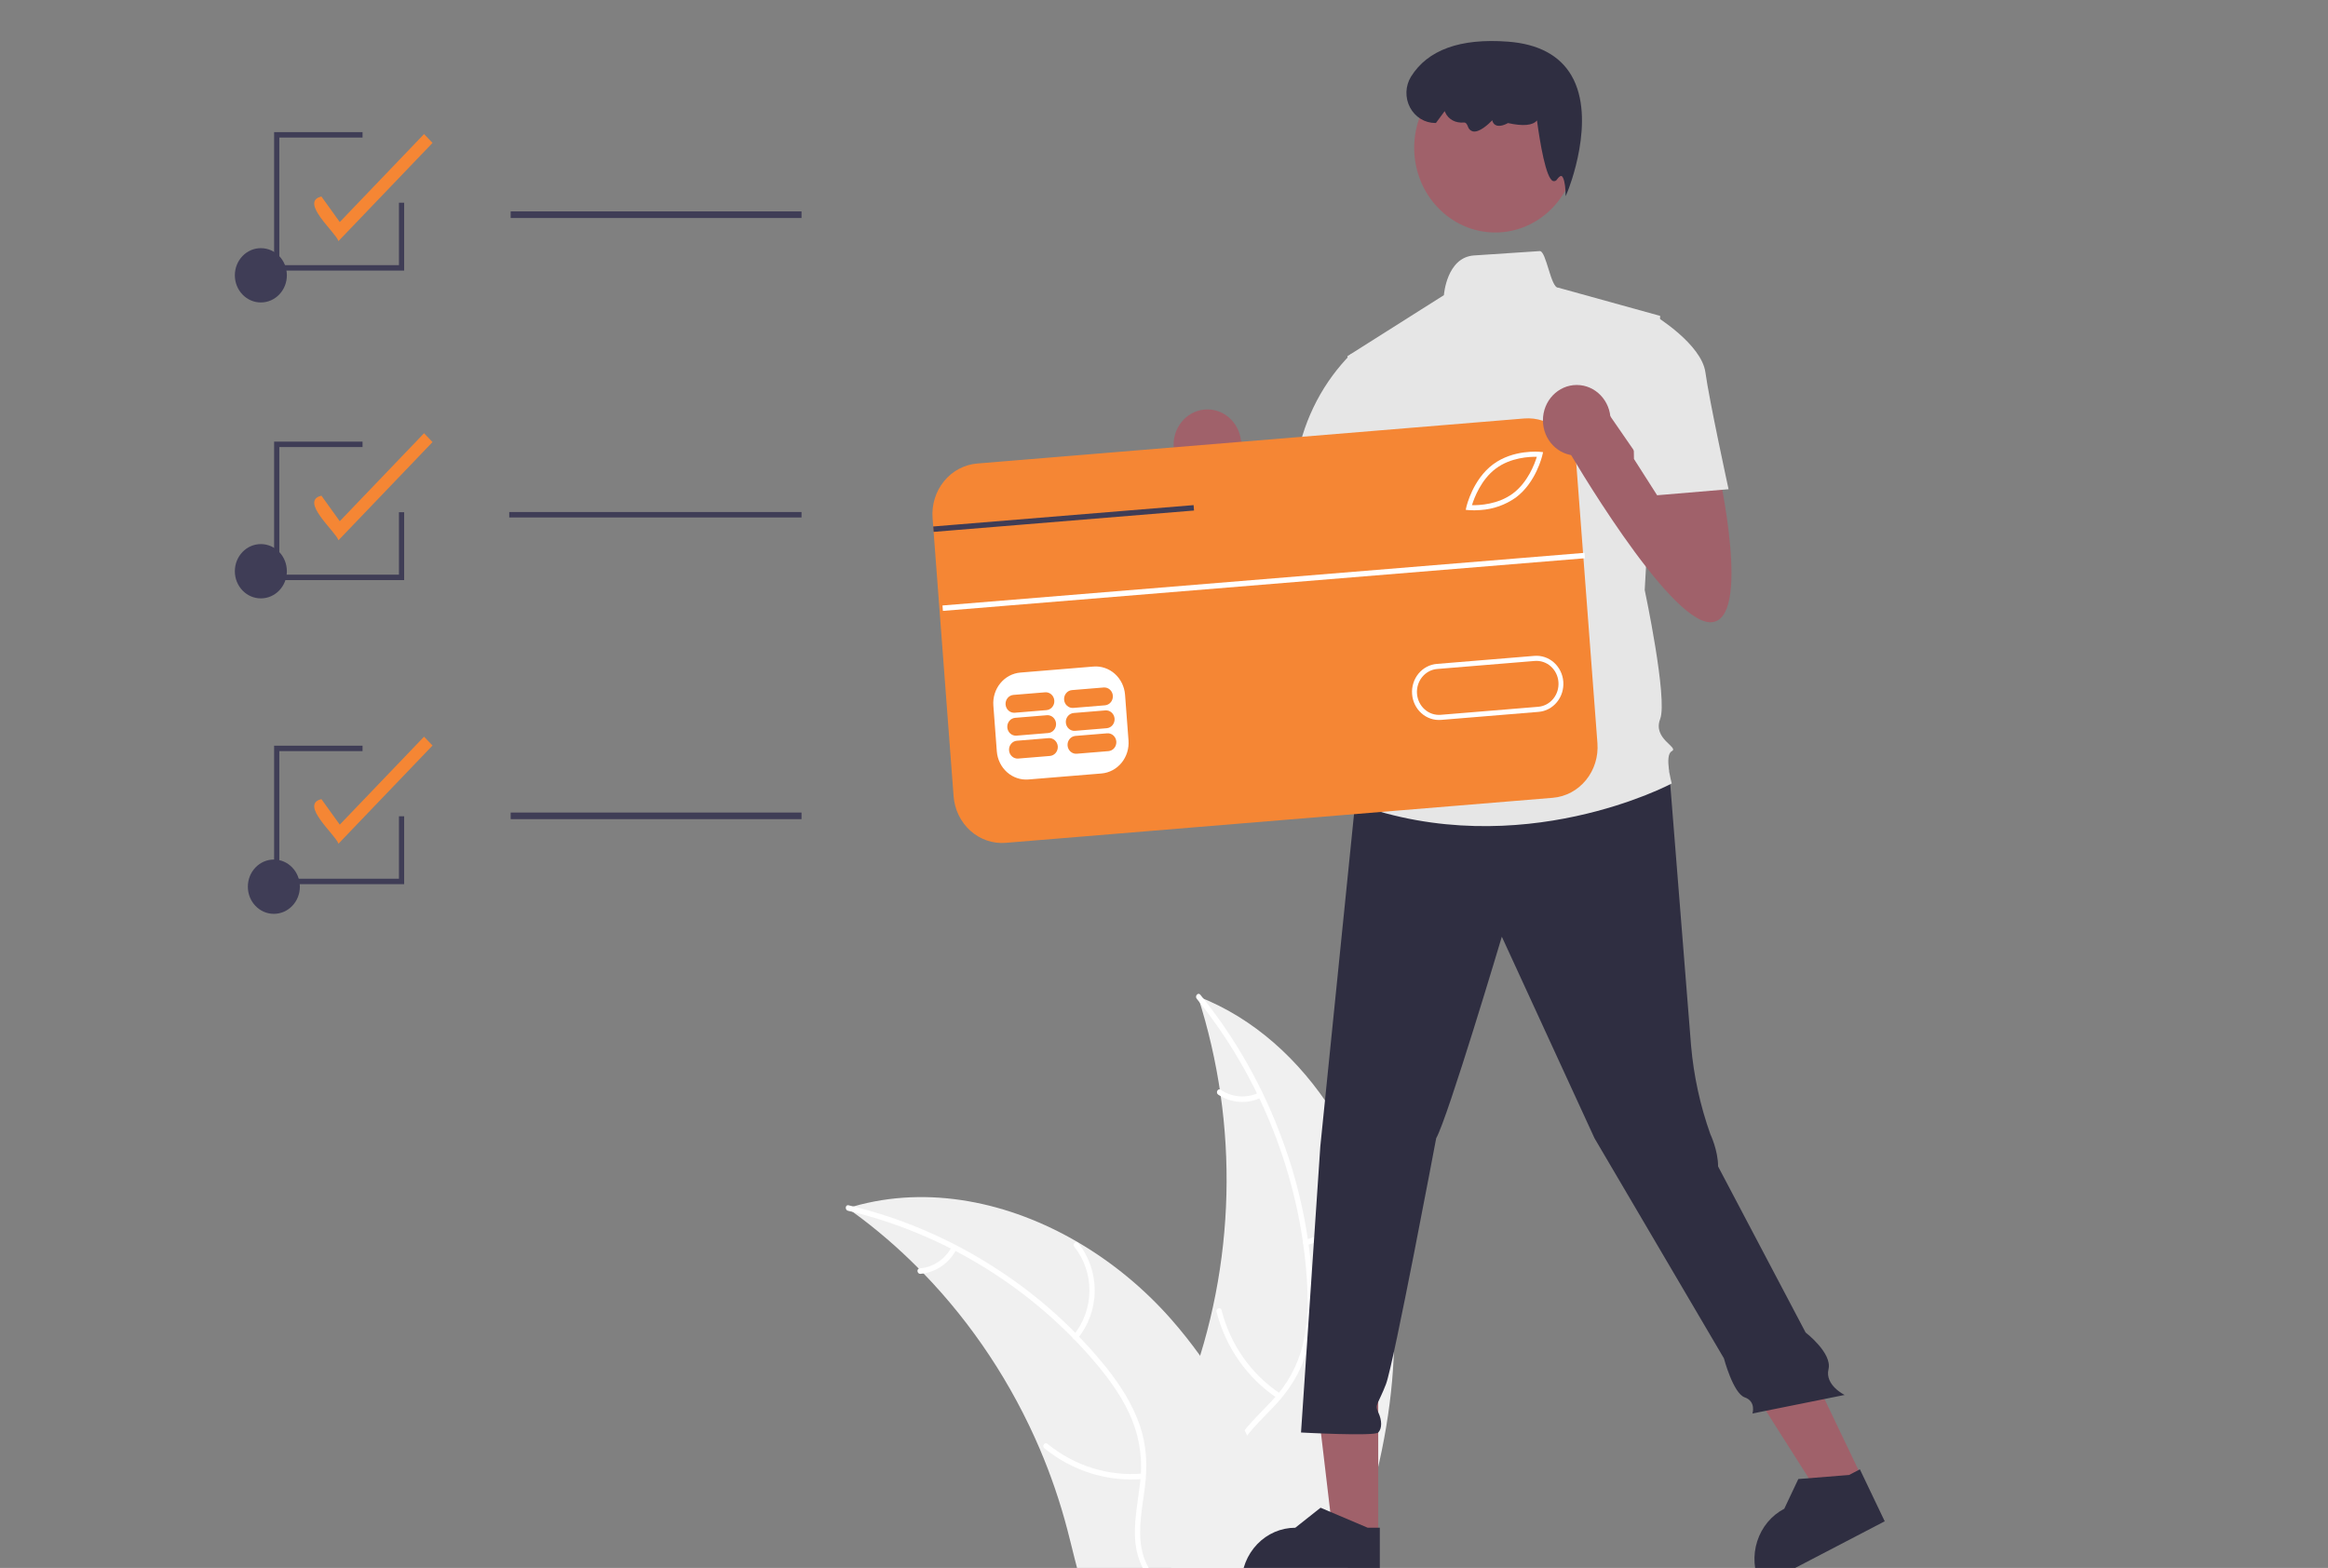 <svg width="193" height="130" viewBox="0 0 193 130" fill="none" xmlns="http://www.w3.org/2000/svg">
<rect x="0" y="0" width="193" height="130" fill="#808080" stroke="none"/>
<g clip-path="url(#clip0_1148_1429)">
<path d="M115.411 106.787C114.445 96.489 108.604 86.21 99.311 82.614C102.745 93.28 102.454 104.87 98.491 115.333C96.949 119.363 94.831 123.677 96.084 127.815C96.864 130.389 98.878 132.398 101.153 133.681C103.429 134.965 105.974 135.616 108.487 136.255L108.973 136.698C113.221 127.35 116.378 117.084 115.411 106.787Z" fill="#F0F0F0"/>
<path d="M99.213 82.806C104.46 89.272 107.763 97.529 108.34 105.994C108.465 107.825 108.439 109.693 108.012 111.482C107.583 113.222 106.715 114.811 105.499 116.083C104.387 117.292 103.116 118.395 102.306 119.866C101.452 121.416 101.376 123.202 101.892 124.887C102.524 126.949 103.827 128.651 105.157 130.27C106.634 132.067 108.195 133.909 108.784 136.253C108.855 136.538 109.273 136.405 109.202 136.122C108.178 132.042 104.471 129.64 102.766 125.944C101.971 124.219 101.669 122.234 102.499 120.459C103.225 118.907 104.535 117.768 105.67 116.554C106.862 115.278 107.787 113.868 108.288 112.15C108.801 110.393 108.897 108.522 108.817 106.697C108.607 102.558 107.776 98.48 106.352 94.612C104.752 90.188 102.438 86.082 99.51 82.472C99.329 82.249 99.033 82.584 99.213 82.806Z" fill="white"/>
<path d="M108.291 103.232C109.649 102.927 110.859 102.128 111.705 100.977C112.55 99.827 112.976 98.4 112.907 96.952C112.904 96.893 112.879 96.838 112.837 96.797C112.795 96.757 112.74 96.736 112.684 96.737C112.627 96.739 112.573 96.763 112.534 96.805C112.494 96.847 112.471 96.904 112.47 96.963C112.537 98.311 112.14 99.64 111.351 100.71C110.561 101.78 109.431 102.519 108.165 102.796C107.89 102.856 108.018 103.293 108.291 103.232Z" fill="white"/>
<path d="M106.139 115.547C103.74 113.961 102.002 111.49 101.27 108.626C101.198 108.342 100.78 108.474 100.852 108.757C101.619 111.737 103.433 114.304 105.933 115.949C106.171 116.105 106.377 115.702 106.139 115.547Z" fill="white"/>
<path d="M104.335 90.608C103.834 90.841 103.284 90.939 102.737 90.895C102.19 90.851 101.661 90.666 101.199 90.356C100.963 90.197 100.758 90.6 100.993 90.758C101.505 91.098 102.088 91.302 102.693 91.352C103.298 91.402 103.905 91.296 104.462 91.045C104.516 91.026 104.561 90.986 104.588 90.933C104.616 90.88 104.622 90.819 104.608 90.761C104.591 90.703 104.553 90.655 104.502 90.626C104.451 90.598 104.391 90.591 104.335 90.608Z" fill="white"/>
<path d="M70.27 100.17C70.415 100.274 70.56 100.378 70.705 100.486C72.646 101.895 74.474 103.467 76.171 105.185C76.305 105.316 76.438 105.45 76.567 105.585C80.614 109.771 83.88 114.704 86.202 120.135C87.124 122.297 87.886 124.529 88.484 126.811C89.309 129.964 89.963 133.451 91.686 136.058C91.863 136.332 92.056 136.594 92.264 136.844L108.418 137.283C108.455 137.265 108.492 137.251 108.53 137.233L109.174 137.281C109.151 137.161 109.125 137.037 109.102 136.917C109.089 136.847 109.072 136.778 109.059 136.708C109.049 136.661 109.039 136.615 109.033 136.572C109.03 136.557 109.026 136.541 109.023 136.53C109.017 136.487 109.006 136.449 109 136.41C108.855 135.717 108.705 135.023 108.55 134.33C108.551 134.326 108.551 134.326 108.547 134.322C107.355 129.042 105.73 123.82 103.397 119.02C103.327 118.876 103.257 118.728 103.179 118.583C102.117 116.426 100.886 114.363 99.502 112.415C98.74 111.351 97.927 110.328 97.067 109.35C94.838 106.827 92.243 104.685 89.377 103.004C83.663 99.653 76.986 98.246 70.746 100.029C70.586 100.074 70.43 100.12 70.27 100.17Z" fill="#F0F0F0"/>
<path d="M70.301 100.385C78.22 102.249 85.619 106.767 90.962 113.163C92.118 114.546 93.174 116.053 93.865 117.75C94.526 119.41 94.749 121.224 94.511 123.004C94.322 124.668 93.943 126.348 94.144 128.031C94.357 129.806 95.326 131.279 96.71 132.3C98.403 133.55 100.426 134.09 102.421 134.546C104.636 135.052 106.945 135.542 108.767 137.044C108.988 137.226 109.246 136.858 109.025 136.676C105.855 134.062 101.509 134.474 98.017 132.595C96.387 131.718 95.001 130.322 94.64 128.383C94.325 126.688 94.714 124.955 94.92 123.272C95.136 121.504 95.061 119.797 94.471 118.111C93.867 116.385 92.864 114.831 91.748 113.424C89.194 110.251 86.178 107.518 82.811 105.324C78.981 102.797 74.765 100.973 70.346 99.931C70.073 99.867 70.03 100.321 70.301 100.385Z" fill="white"/>
<path d="M89.331 110.988C90.239 109.891 90.744 108.492 90.756 107.042C90.767 105.592 90.285 104.185 89.394 103.072C89.213 102.848 88.871 103.13 89.052 103.355C89.883 104.39 90.332 105.701 90.319 107.051C90.305 108.401 89.83 109.702 88.978 110.719C88.794 110.94 89.147 111.208 89.331 110.988Z" fill="white"/>
<path d="M94.714 122.173C91.884 122.415 89.071 121.535 86.835 119.707C86.614 119.526 86.356 119.894 86.577 120.075C88.907 121.972 91.837 122.882 94.781 122.624C95.062 122.599 94.993 122.148 94.714 122.173Z" fill="white"/>
<path d="M78.892 103.395C78.625 103.896 78.243 104.32 77.781 104.629C77.319 104.938 76.79 105.122 76.243 105.165C75.962 105.186 76.03 105.636 76.309 105.615C76.914 105.565 77.498 105.361 78.009 105.021C78.521 104.681 78.945 104.215 79.244 103.664C79.277 103.615 79.29 103.554 79.281 103.495C79.272 103.436 79.242 103.382 79.197 103.345C79.15 103.31 79.092 103.295 79.035 103.305C78.978 103.314 78.926 103.346 78.892 103.395Z" fill="white"/>
<path d="M28.06 19.989C27.819 19.246 24.794 16.719 26.648 16.294L28.168 18.41L35.155 11.115L35.858 11.849L28.06 19.989Z" fill="#F58634"/>
<path d="M28.06 44.794C27.819 44.051 24.794 41.523 26.648 41.099L28.168 43.214L35.155 35.92L35.858 36.653L28.06 44.794Z" fill="#F58634"/>
<path d="M28.06 69.953C27.819 69.21 24.794 66.682 26.648 66.258L28.168 68.373L35.155 61.079L35.858 61.812L28.06 69.953Z" fill="#F58634"/>
<path d="M21.626 49.613C22.817 49.613 23.782 48.605 23.782 47.362C23.782 46.118 22.817 45.111 21.626 45.111C20.435 45.111 19.47 46.118 19.47 47.362C19.47 48.605 20.435 49.613 21.626 49.613Z" fill="#3F3D56"/>
<path d="M21.626 25.077C22.817 25.077 23.782 24.069 23.782 22.826C23.782 21.582 22.817 20.575 21.626 20.575C20.435 20.575 19.47 21.582 19.47 22.826C19.47 24.069 20.435 25.077 21.626 25.077Z" fill="#3F3D56"/>
<path d="M66.449 17.527H42.336V18.075H66.449V17.527Z" fill="#3F3D56"/>
<path d="M22.704 75.768C23.895 75.768 24.86 74.76 24.86 73.517C24.86 72.274 23.895 71.266 22.704 71.266C21.513 71.266 20.548 72.274 20.548 73.517C20.548 74.76 21.513 75.768 22.704 75.768Z" fill="#3F3D56"/>
<path d="M66.449 42.453H42.218V42.903H66.449V42.453Z" fill="#3F3D56"/>
<path d="M66.449 67.369H42.336V67.917H66.449V67.369Z" fill="#3F3D56"/>
<path d="M33.506 73.307H22.725V61.827H30.056V62.277H23.156V72.857H33.075V67.68H33.506V73.307Z" fill="#3F3D56"/>
<path d="M33.506 48.096H22.725V36.616H30.056V37.066H23.156V47.646H33.075V42.468H33.506V48.096Z" fill="#3F3D56"/>
<path d="M33.506 22.434H22.725V10.954H30.056V11.405H23.156V21.984H33.075V16.807H33.506V22.434Z" fill="#3F3D56"/>
<path d="M111.817 40.917C111.817 40.917 114.699 53.617 111.177 53.617C107.655 53.617 99.331 39.246 99.331 39.246L102.213 35.569L107.384 43.065L107.655 39.246L111.817 40.917Z" fill="#A0616A"/>
<path d="M100.099 39.798C98.551 39.798 97.296 38.488 97.296 36.872C97.296 35.255 98.551 33.945 100.099 33.945C101.647 33.945 102.902 35.255 102.902 36.872C102.902 38.488 101.647 39.798 100.099 39.798Z" fill="#A0616A"/>
<path d="M114.26 127.418L110.529 127.417L108.754 112.393L114.261 112.393L114.26 127.418Z" fill="#A0616A"/>
<path d="M114.392 131.481L102.918 131.48V131.329C102.918 130.093 103.389 128.907 104.226 128.032C105.064 127.158 106.2 126.667 107.384 126.667H107.384L109.48 125.007L113.391 126.667L114.392 126.667L114.392 131.481Z" fill="#2F2E41"/>
<path d="M154.396 122.558L151.057 124.297L143.042 111.681L147.969 109.114L154.396 122.558Z" fill="#A0616A"/>
<path d="M156.251 126.132L145.985 131.481L145.92 131.345C145.391 130.239 145.305 128.959 145.681 127.786C146.056 126.613 146.862 125.644 147.922 125.092L147.922 125.092L149.087 122.629L153.296 122.292L154.192 121.825L156.251 126.132Z" fill="#2F2E41"/>
<path d="M138.383 63.957C138.383 63.957 139.875 82.674 140.195 86.685C140.414 89.199 140.952 91.671 141.795 94.037C141.795 94.037 142.436 95.374 142.436 96.711L149.692 110.479C149.692 110.479 151.91 112.181 151.59 113.518C151.27 114.855 152.927 115.657 152.927 115.657L145.285 117.194C145.285 117.194 145.605 116.192 144.644 115.857C143.684 115.523 142.92 112.624 142.92 112.624L132.191 94.372L124.507 77.661C124.507 77.661 120.025 92.701 119.065 94.372C119.065 94.372 115.543 113.088 114.903 114.759C114.263 116.43 113.943 116.43 114.263 117.099C114.583 117.767 114.583 118.436 114.263 118.77C113.943 119.104 107.86 118.77 107.86 118.77L109.46 95.04L112.342 66.631L127.069 61.952L138.383 63.957Z" fill="#2F2E41"/>
<path d="M123.965 19.276C120.252 19.276 117.242 16.133 117.242 12.257C117.242 8.381 120.252 5.238 123.965 5.238C127.678 5.238 130.688 8.381 130.688 12.257C130.688 16.133 127.678 19.276 123.965 19.276Z" fill="#A0616A"/>
<path d="M111.702 29.533L119.705 24.471C119.705 24.471 119.927 21.327 122.207 21.179C123.352 21.105 125.07 20.991 127.648 20.818C128.193 20.781 128.561 23.893 129.185 23.851L137.634 26.191L136.353 48.918C136.353 48.918 138.274 57.942 137.634 59.613C136.993 61.284 139.234 61.952 138.594 62.286C137.954 62.621 138.594 64.96 138.594 64.96C138.594 64.96 126.108 71.645 112.342 66.631L113.623 62.286C113.448 61.718 113.416 61.114 113.528 60.529C113.64 59.944 113.893 59.398 114.263 58.944C114.263 58.944 112.982 56.939 114.583 55.268C114.583 55.268 113.943 52.26 115.543 50.923L115.864 46.244L114.903 43.904L111.702 29.533Z" fill="#E6E6E6"/>
<path d="M129.799 16.267L129.987 15.811C130.011 15.752 132.389 9.884 130.281 6.265C129.306 4.589 127.532 3.643 125.009 3.453C121.061 3.155 118.36 4.133 116.977 6.357C116.745 6.734 116.614 7.169 116.599 7.616C116.584 8.064 116.685 8.508 116.891 8.901C117.097 9.294 117.401 9.621 117.77 9.85C118.139 10.078 118.56 10.198 118.99 10.197H119.043L119.768 9.214L119.81 9.31C120.073 9.903 120.676 10.227 121.382 10.156C121.502 10.147 121.609 10.255 121.694 10.487C121.723 10.588 121.777 10.68 121.852 10.752C121.926 10.824 122.017 10.873 122.116 10.896C122.638 11.002 123.382 10.315 123.715 9.973C123.728 10.052 123.757 10.127 123.8 10.193C123.843 10.259 123.899 10.315 123.964 10.356C124.315 10.568 124.861 10.291 125.018 10.204C126.267 10.48 127.075 10.406 127.421 9.984C127.656 11.718 128.16 14.839 128.764 15.012C128.827 15.027 128.894 15.021 128.953 14.994C129.012 14.966 129.062 14.92 129.094 14.861C129.24 14.664 129.37 14.566 129.451 14.594C129.647 14.659 129.763 15.335 129.78 15.771L129.799 16.267Z" fill="#2F2E41"/>
<path d="M115.223 29.867L112.029 29.325C109.729 31.633 108.162 34.622 107.54 37.888C106.579 43.236 106.259 44.239 106.259 44.239L113.943 46.244L118.104 37.888L115.223 29.867Z" fill="#E6E6E6"/>
<path d="M129.395 36.822L131.368 62.942L81.002 67.09L79.029 40.97L129.395 36.822Z" fill="white"/>
<path d="M124.013 38.846C125.246 37.927 126.811 37.861 127.409 37.874C127.226 38.468 126.66 39.992 125.427 40.912C124.191 41.833 122.628 41.897 122.032 41.885C122.214 41.291 122.781 39.766 124.013 38.846Z" fill="#F58634"/>
<path d="M119.151 55.466L127.238 54.8C127.477 54.781 127.717 54.81 127.945 54.888C128.173 54.965 128.385 55.088 128.567 55.251C128.749 55.413 128.899 55.612 129.008 55.835C129.117 56.057 129.183 56.301 129.201 56.55C129.22 56.8 129.192 57.05 129.118 57.288C129.044 57.526 128.926 57.747 128.77 57.937C128.614 58.128 128.424 58.284 128.211 58.398C127.997 58.511 127.764 58.58 127.525 58.6L119.438 59.266C118.955 59.305 118.477 59.143 118.109 58.815C117.741 58.487 117.513 58.02 117.475 57.516C117.437 57.012 117.592 56.513 117.906 56.129C118.221 55.744 118.668 55.506 119.151 55.466Z" fill="#F58634"/>
<path d="M81.014 38.431L126.357 34.697C126.884 34.654 127.415 34.719 127.918 34.89C128.421 35.06 128.887 35.333 129.289 35.691C129.692 36.05 130.022 36.488 130.262 36.98C130.503 37.472 130.648 38.009 130.689 38.559L132.433 61.621C132.517 62.733 132.174 63.835 131.48 64.683C130.786 65.532 129.798 66.058 128.732 66.146L83.389 69.88C82.862 69.924 82.332 69.858 81.828 69.688C81.325 69.517 80.859 69.245 80.457 68.886C80.055 68.527 79.724 68.089 79.484 67.597C79.244 67.105 79.099 66.569 79.057 66.018L77.4 44.099L77.367 43.651L77.314 42.954C77.272 42.403 77.335 41.85 77.499 41.324C77.662 40.799 77.923 40.313 78.267 39.893C78.61 39.473 79.03 39.127 79.501 38.877C79.972 38.626 80.486 38.475 81.014 38.431ZM82.353 58.496L82.64 62.296C82.692 62.967 82.997 63.589 83.488 64.026C83.979 64.463 84.615 64.679 85.258 64.628L91.324 64.129C91.967 64.074 92.563 63.756 92.981 63.244C93.4 62.731 93.607 62.067 93.558 61.396L93.271 57.596C93.218 56.925 92.913 56.304 92.423 55.867C91.932 55.43 91.296 55.213 90.653 55.264L84.589 55.764C83.946 55.819 83.35 56.137 82.931 56.649C82.512 57.161 82.304 57.825 82.353 58.496ZM129.603 56.515C129.556 55.9 129.277 55.33 128.828 54.93C128.378 54.529 127.795 54.331 127.206 54.379L119.119 55.045C118.827 55.069 118.542 55.152 118.281 55.291C118.02 55.429 117.787 55.62 117.597 55.852C117.406 56.085 117.261 56.354 117.171 56.645C117.08 56.936 117.045 57.242 117.068 57.547C117.09 57.852 117.17 58.15 117.303 58.422C117.436 58.695 117.619 58.938 117.842 59.136C118.065 59.335 118.323 59.486 118.602 59.58C118.88 59.675 119.174 59.711 119.466 59.687L119.47 59.688L127.557 59.022C127.849 58.998 128.134 58.914 128.395 58.775C128.656 58.636 128.888 58.444 129.078 58.211C129.268 57.978 129.412 57.709 129.502 57.418C129.592 57.127 129.626 56.82 129.603 56.515ZM127.871 37.723L127.927 37.487L127.694 37.465C127.603 37.455 125.452 37.253 123.777 38.502C122.103 39.751 121.589 41.942 121.567 42.033L121.514 42.27L121.746 42.294C122.075 42.32 122.406 42.318 122.735 42.288C123.782 42.224 124.793 41.867 125.663 41.255C127.338 40.007 127.851 37.816 127.871 37.723Z" fill="#F58634"/>
<path d="M89.156 61.016L91.784 60.8C91.972 60.785 92.157 60.848 92.3 60.975C92.443 61.103 92.532 61.284 92.547 61.48C92.561 61.676 92.501 61.87 92.379 62.019C92.257 62.169 92.084 62.261 91.896 62.277L89.268 62.493C89.08 62.509 88.895 62.445 88.752 62.318C88.609 62.19 88.52 62.009 88.505 61.813C88.491 61.617 88.551 61.423 88.673 61.274C88.795 61.125 88.969 61.032 89.156 61.016Z" fill="#F58634"/>
<path d="M84.303 61.416L86.932 61.199C87.119 61.184 87.305 61.248 87.448 61.375C87.59 61.503 87.679 61.684 87.694 61.88C87.708 62.075 87.648 62.269 87.526 62.419C87.404 62.568 87.231 62.661 87.043 62.677L84.415 62.893C84.228 62.908 84.042 62.845 83.9 62.717C83.757 62.59 83.668 62.408 83.653 62.212C83.639 62.017 83.699 61.823 83.821 61.674C83.942 61.524 84.116 61.431 84.303 61.416Z" fill="#F58634"/>
<path d="M89.013 59.116L91.641 58.9C91.828 58.885 92.014 58.948 92.156 59.076C92.299 59.203 92.388 59.385 92.403 59.581C92.417 59.776 92.357 59.97 92.235 60.119C92.114 60.269 91.94 60.361 91.752 60.377L89.124 60.594C88.937 60.609 88.751 60.546 88.608 60.418C88.465 60.291 88.377 60.109 88.362 59.913C88.347 59.718 88.407 59.524 88.529 59.374C88.651 59.225 88.825 59.132 89.013 59.116Z" fill="#F58634"/>
<path d="M84.16 59.516L86.788 59.3C86.976 59.284 87.161 59.348 87.304 59.475C87.447 59.603 87.536 59.784 87.55 59.98C87.565 60.176 87.505 60.37 87.383 60.519C87.261 60.668 87.087 60.761 86.9 60.777L84.272 60.993C84.084 61.008 83.898 60.945 83.756 60.818C83.613 60.69 83.524 60.509 83.509 60.313C83.495 60.117 83.555 59.923 83.677 59.774C83.799 59.624 83.972 59.532 84.16 59.516Z" fill="#F58634"/>
<path d="M88.869 57.217L91.497 57C91.685 56.985 91.87 57.048 92.013 57.176C92.156 57.303 92.245 57.485 92.26 57.681C92.274 57.877 92.214 58.07 92.092 58.22C91.97 58.369 91.796 58.462 91.609 58.478L88.981 58.694C88.793 58.709 88.608 58.646 88.465 58.518C88.322 58.391 88.234 58.209 88.219 58.014C88.204 57.818 88.264 57.624 88.386 57.475C88.508 57.325 88.682 57.233 88.869 57.217Z" fill="#F58634"/>
<path d="M84.016 57.616L86.645 57.4C86.832 57.385 87.018 57.448 87.16 57.576C87.303 57.703 87.392 57.885 87.406 58.081C87.421 58.276 87.361 58.47 87.239 58.619C87.117 58.769 86.944 58.861 86.756 58.877L84.128 59.094C83.941 59.109 83.755 59.045 83.612 58.918C83.47 58.79 83.381 58.609 83.366 58.413C83.352 58.218 83.412 58.024 83.534 57.874C83.655 57.725 83.829 57.632 84.016 57.616Z" fill="#F58634"/>
<path d="M131.363 45.836L131.397 46.285L78.17 50.65L78.136 50.201L131.363 45.836Z" fill="white"/>
<path d="M77.367 43.651L77.4 44.099L79.253 43.947L98.989 42.328L98.954 41.88L79.219 43.499L77.367 43.651Z" fill="#3F3D56"/>
<path d="M142.436 38.891C142.436 38.891 145.317 51.591 141.796 51.591C138.274 51.591 129.95 37.22 129.95 37.22L132.831 33.543L138.003 41.039L138.274 37.22L142.436 38.891Z" fill="#A0616A"/>
<path d="M130.718 37.772C129.17 37.772 127.915 36.462 127.915 34.846C127.915 33.23 129.17 31.919 130.718 31.919C132.266 31.919 133.521 33.23 133.521 34.846C133.521 36.462 132.266 37.772 130.718 37.772Z" fill="#A0616A"/>
<path d="M135.301 28.196L137.222 26.191C137.222 26.191 141.064 28.53 141.384 30.87C141.704 33.209 143.305 40.562 143.305 40.562L137.382 41.063L135.462 38.055L135.301 28.196Z" fill="#E6E6E6"/>
</g>
<defs>
<clipPath id="clip0_1148_1429">
<rect width="195" height="132" fill="white" transform="matrix(-1 0 0 1 193 0)"/>
</clipPath>
</defs>
</svg>
